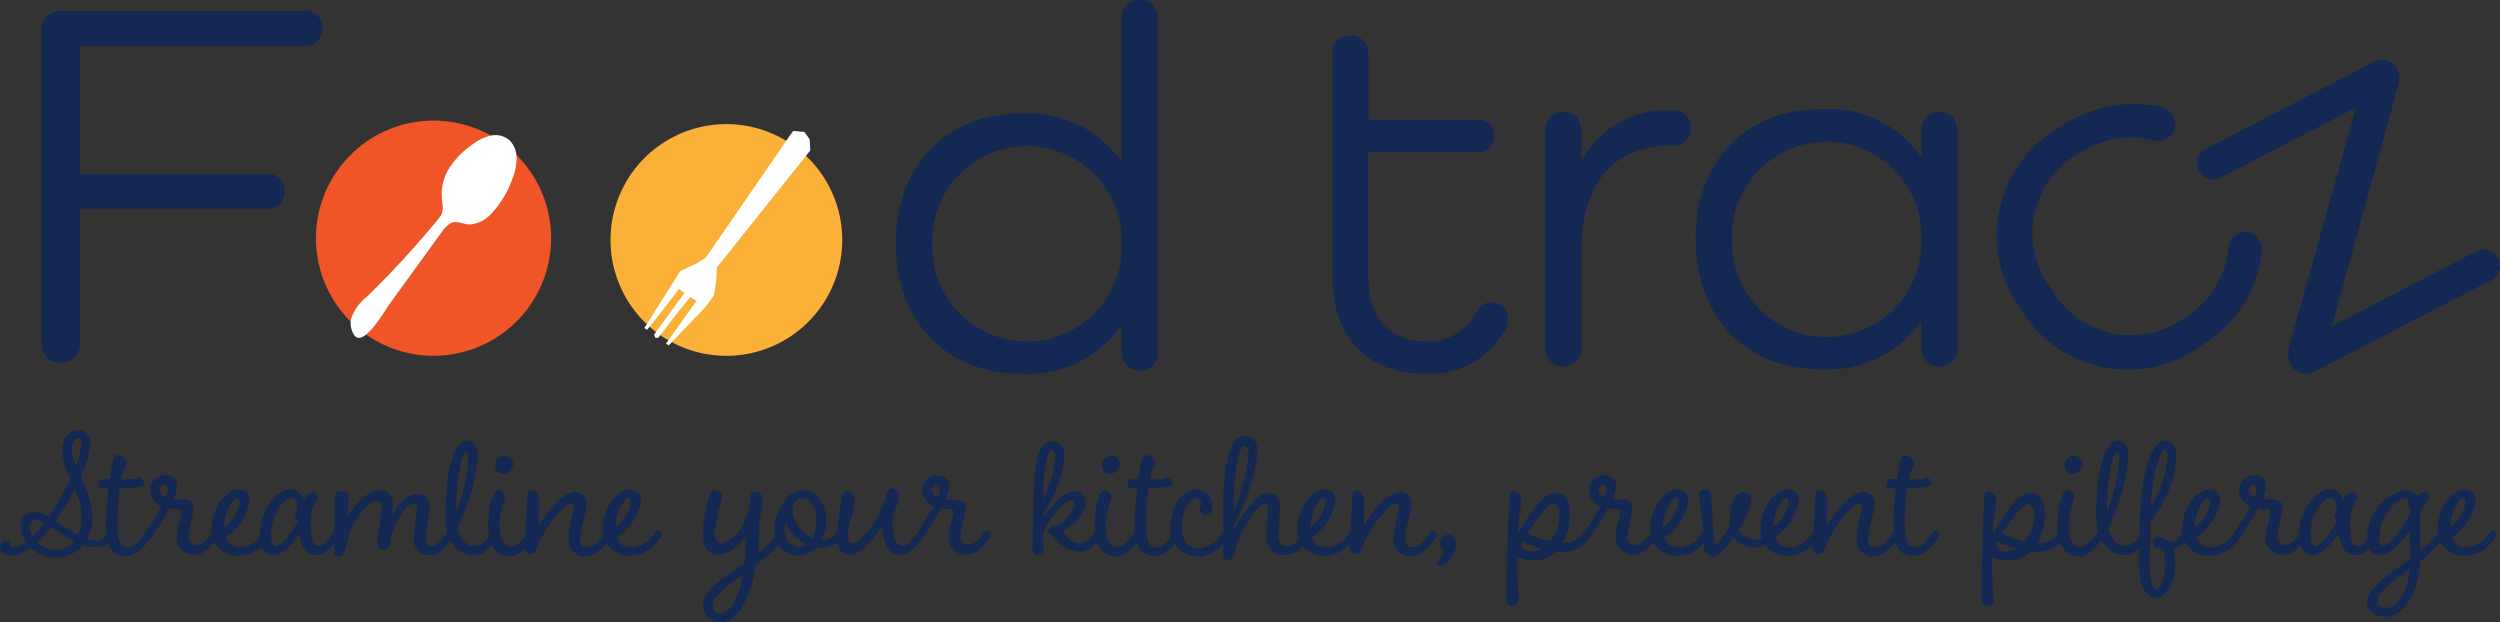<svg id="FTLogo" xmlns="http://www.w3.org/2000/svg" xmlns:xlink="http://www.w3.org/1999/xlink" width="124.169" height="30.904" viewBox="0 0 124.169 30.904">
  <rect x="0" y="0" width="124.169" height="30.904" fill="#333333" stroke="none"/>
  <defs>
    <clipPath id="clip-path">
      <rect id="Rectangle_150" data-name="Rectangle 150" width="124.169" height="30.904" fill="none"/>
    </clipPath>
  </defs>
  <g id="Group_78" data-name="Group 78" clip-path="url(#clip-path)">
    <path id="Path_207" data-name="Path 207" d="M20.061,1.844a.837.837,0,0,1,.931.854.855.855,0,0,1-.829.881.793.793,0,0,1-.1,0H8.924V9.933h9.253a.843.843,0,0,1,.928.749.833.833,0,0,1,0,.127.824.824,0,0,1-.931.854H8.924v6.617a.919.919,0,0,1-.8,1.027.907.907,0,0,1-.16.006c-.594,0-.932-.386-.932-1.03V2.878A.933.933,0,0,1,8.045,1.844Z" transform="translate(-4.964 -1.298)" fill="#132853"/>
    <path id="Path_208" data-name="Path 208" d="M164.446.958V17.446a.839.839,0,0,1-.878.956.856.856,0,0,1-.906-.8.838.838,0,0,1,0-.153V16.232h-.053a5.661,5.661,0,0,1-4.937,2.325c-3.722,0-6.228-2.586-6.228-6.461s2.508-6.461,6.228-6.461a5.66,5.66,0,0,1,4.937,2.326h.053v-7a.846.846,0,0,1,.726-.951A.857.857,0,0,1,163.567,0c.566,0,.879.336.879.956M162.664,12.1a4.706,4.706,0,1,0-9.408,0,4.706,4.706,0,1,0,9.407,0Z" transform="translate(-106.951 0)" fill="#132853"/>
    <path id="Path_209" data-name="Path 209" d="M233.844,20.562a4.267,4.267,0,0,1-4.083,2.22c-2.791,0-4.522-1.81-4.522-4.807V6.943a.851.851,0,0,1,.879-.956.869.869,0,0,1,.906.831.879.879,0,0,1,0,.125v3.23H232.4a.77.77,0,0,1,.872.653.794.794,0,0,1-.872.95H227.02V18c0,2.041,1.059,3.179,2.845,3.179a2.656,2.656,0,0,0,2.559-1.5.79.79,0,0,1,.724-.438.8.8,0,0,1,.8.8c0,.017,0,.033,0,.05a1.157,1.157,0,0,1-.1.466" transform="translate(-159.057 -4.227)" fill="#132853"/>
    <path id="Path_210" data-name="Path 210" d="M268.416,19.552a.814.814,0,0,1-.744.878.861.861,0,0,1-.135,0c-2.919,0-4.548,1.782-4.548,5.4v4.6a.851.851,0,0,1-.879.956.867.867,0,0,1-.9-.956v-10.7a.844.844,0,0,1,.722-.951.834.834,0,0,1,.18-.005c.568,0,.879.336.879.956v1.395h.053a4.735,4.735,0,0,1,4.5-2.429.794.794,0,0,1,.877.7.805.805,0,0,1,0,.152Z" transform="translate(-184.457 -13.201)" fill="#132853"/>
    <path id="Path_211" data-name="Path 211" d="M299.648,19.55v10.7a.839.839,0,0,1-.879.956.856.856,0,0,1-.906-.8.833.833,0,0,1,0-.153V29.033h-.053a5.661,5.661,0,0,1-4.936,2.326c-3.723,0-6.228-2.586-6.228-6.461s2.508-6.462,6.228-6.462a5.659,5.659,0,0,1,4.936,2.326h.053V19.547a.846.846,0,0,1,.9-.956c.566,0,.879.338.879.959m-1.783,5.35a4.706,4.706,0,1,0-9.408,0,4.706,4.706,0,1,0,9.407,0Z" transform="translate(-202.429 -13.019)" fill="#132853"/>
    <path id="Path_212" data-name="Path 212" d="M350.729,24.836a6.2,6.2,0,0,1-3,4.752,6.187,6.187,0,0,1-8.991-1.833,6.172,6.172,0,0,1,1.9-8.975,6.49,6.49,0,0,1,5.14-1.023.813.813,0,0,1,.486.363.794.794,0,0,1-.145,1.113.816.816,0,0,1-.078.053.961.961,0,0,1-.767.1,4.787,4.787,0,0,0-3.754.73,4.546,4.546,0,0,0-1.269,6.642,4.546,4.546,0,0,0,6.6,1.483,4.619,4.619,0,0,0,2.22-3.588.81.81,0,0,1,.377-.555.789.789,0,0,1,1.1.172c.015.021.03.043.043.066a.85.85,0,0,1,.139.5Z" transform="translate(-238.382 -12.431)" fill="#132853"/>
    <path id="Path_213" data-name="Path 213" d="M385.21,19.627a.8.8,0,1,1,.864,1.355.827.827,0,0,1-.129.067l-8.63,4.467a.872.872,0,0,1-1.212-.221.888.888,0,0,1-.064-.108,1.274,1.274,0,0,1-.037-.971l3.3-11.779-6.655,3.444a.784.784,0,0,1-1.148-.308.77.77,0,0,1,.277-1.054.758.758,0,0,1,.134-.062l8.171-4.232a.848.848,0,0,1,1.186.175.823.823,0,0,1,.056.085,1.141,1.141,0,0,1,.025,1L378.094,23.3l7.114-3.681Z" transform="translate(-262.277 -7.101)" fill="#132853"/>
    <path id="Path_214" data-name="Path 214" d="M59.25,20.4a5.84,5.84,0,1,1-5.841,5.841A5.841,5.841,0,0,1,59.25,20.4" transform="translate(-37.717 -14.409)" fill="#ef5527"/>
    <path id="Path_215" data-name="Path 215" d="M108.962,20.982a5.754,5.754,0,1,1-5.754,5.754,5.754,5.754,0,0,1,5.754-5.754" transform="translate(-72.885 -14.817)" fill="#fbb038"/>
    <path id="Path_216" data-name="Path 216" d="M59.28,32.019a2.24,2.24,0,0,1,.764-1.12,47.11,47.11,0,0,0,3.608-3.921c.283-.342.187-.591.152-1a2.443,2.443,0,0,1,.34-1.457,4.012,4.012,0,0,1,1.132-1.18,2.484,2.484,0,0,1,.931-.47,1.077,1.077,0,0,1,.972.237,1.268,1.268,0,0,1,.338.9,2.783,2.783,0,0,1-.2.971A4.832,4.832,0,0,1,66.2,26.805a1.664,1.664,0,0,1-.933.47c-.356.037-.737-.239-1.064-.041a1.586,1.586,0,0,0-.416.438q-1.293,1.78-2.582,3.56c-.228.315-1.356,2.29-1.787,1.488a1.056,1.056,0,0,1-.132-.7Z" transform="translate(-41.858 -16.129)" fill="#fff"/>
    <path id="Path_217" data-name="Path 217" d="M110.147,32.781l1.862-1.949.391-.541.112-.774.039-.621,4.631-5.8-.03-.555-.262-.365-.555-.05-.168.23L112,28.41l-.427.278-.842.39-1.787,2.833.133.092.782-.984.8-1.041.278.187-1.515,2.081.064.155h.146l.943-1.228.651-.8.3.2-1.508,2.113Z" transform="translate(-76.937 -15.623)" fill="#fff"/>
    <path id="Path_218" data-name="Path 218" d="M4.129,78.447a1.741,1.741,0,0,1-1.373.612,1.77,1.77,0,0,1-1.234-.482,1.61,1.61,0,0,1-.947.39c-.334,0-.575-.2-.575-.418a.3.3,0,0,1,.3-.315.223.223,0,0,1,.223.2.123.123,0,0,0,.139.139,1.166,1.166,0,0,0,.631-.269,1.334,1.334,0,0,1-.26-.742.673.673,0,0,1,.64-.752,1.772,1.772,0,0,1,.752.223,12.469,12.469,0,0,0,1.077-1.9,3.611,3.611,0,0,1-.418-1.364c0-.705.408-1.021.789-1.021a.6.6,0,0,1,.622.631,4.849,4.849,0,0,1-.482,1.661,5.074,5.074,0,0,1,.584,1.949,2.471,2.471,0,0,1-.269,1.169,1.216,1.216,0,0,0,.353.056.682.682,0,0,0,.65-.334c.065-.093.111-.158.186-.158a.217.217,0,0,1,.186.185.35.35,0,0,1-.093.214,1.037,1.037,0,0,1-.909.436,1.571,1.571,0,0,1-.566-.111m-1.93-1.1a1.012,1.012,0,0,0-.427-.158c-.157,0-.3.13-.3.371a.936.936,0,0,0,.148.464,7.233,7.233,0,0,0,.575-.677m-.353.956a1.353,1.353,0,0,0,.946.38,1.1,1.1,0,0,0,.891-.418c-.4-.213-.8-.5-1.141-.724a6.23,6.23,0,0,1-.7.761m2.023-.343a2.283,2.283,0,0,0,.195-.993,3.563,3.563,0,0,0-.343-1.317,12.771,12.771,0,0,1-.956,1.6c.371.232.742.51,1.1.714m-.093-3.461a3.719,3.719,0,0,0,.278-1.1c0-.148-.056-.26-.185-.26s-.3.158-.3.547a2.332,2.332,0,0,0,.2.817" transform="translate(0 -51.375)" fill="#132853"/>
    <path id="Path_219" data-name="Path 219" d="M17.035,80.426a17.029,17.029,0,0,1,.139-1.865H16.84c-.139,0-.167-.056-.167-.139s.111-.315.232-.315c.074,0,.195,0,.325.009.046-.325.093-.622.148-.845.056-.26.111-.353.214-.353.176,0,.482.2.482.408,0,.075-.12.251-.195.5l-.083.3h.325a1.369,1.369,0,0,0,.566-.093c.1,0,.26.185.26.306s-.371.213-.826.213h-.4a12.672,12.672,0,0,0-.111,1.819c0,1,.232,1.141.547,1.141s.622-.445.8-.687c.065-.093.111-.158.186-.158a.217.217,0,0,1,.186.186.349.349,0,0,1-.093.213c-.232.325-.622.863-1.225.863-.557,0-.974-.343-.974-1.5" transform="translate(-11.774 -54.319)" fill="#132853"/>
    <path id="Path_220" data-name="Path 220" d="M26.08,83.437c0-.482.232-1.021.232-1.271,0-.139-.056-.167-.232-.167a2.413,2.413,0,0,1-.371-.028,12.665,12.665,0,0,1-.715,1.178c-.13.2-.232.353-.334.353a.159.159,0,0,1-.158-.167c0-.121.056-.2.186-.4.195-.288.445-.7.65-1.076a.842.842,0,0,1-.576-.724.753.753,0,0,1,.724-.807c.38,0,.622.2.622.538a1.9,1.9,0,0,1-.186.65,3.3,3.3,0,0,0,.445.019c.325,0,.548.1.548.334,0,.482-.242,1.114-.242,1.522a.357.357,0,0,0,.371.4c.325,0,.585-.315.761-.556.065-.093.111-.158.185-.158a.217.217,0,0,1,.186.186.35.35,0,0,1-.093.213c-.232.325-.6.8-1.123.8a.837.837,0,0,1-.881-.835m-.538-2.013a1.268,1.268,0,0,0,.1-.427c0-.139-.074-.214-.185-.214s-.214.121-.214.3c0,.148.1.26.3.343" transform="translate(-17.304 -56.728)" fill="#132853"/>
    <path id="Path_221" data-name="Path 221" d="M35.775,84.723c0-1.039.705-1.93,1.3-1.93.427,0,.584.2.584.566A2.7,2.7,0,0,1,36.49,85.15c.056.316.3.51.742.51a1.428,1.428,0,0,0,1.086-.687c.065-.093.111-.157.185-.157a.216.216,0,0,1,.186.185.351.351,0,0,1-.093.214,1.784,1.784,0,0,1-1.457.854,1.271,1.271,0,0,1-1.364-1.345m1.383-1.346c0-.111-.046-.158-.13-.158-.213,0-.631.761-.631,1.429a1.734,1.734,0,0,0,.761-1.271" transform="translate(-25.264 -58.468)" fill="#132853"/>
    <path id="Path_222" data-name="Path 222" d="M47.5,84.929c.065-.093.111-.158.185-.158a.217.217,0,0,1,.186.186.348.348,0,0,1-.093.213C47.547,85.5,47.2,86,46.7,86c-.8,0-.826-1.1-.826-1.1S45.2,86,44.568,86c-.464,0-.677-.483-.677-.909,0-1.429.918-2.357,1.494-2.357a.667.667,0,0,1,.7.52c.009-.019.214-.38.455-.38.158,0,.232.12.232.269,0,.214-.353.39-.353,1.188,0,.64.046,1.215.362,1.215s.547-.371.724-.612m-3.044.083c0,.3.056.529.288.529.278,0,1.03-1.114,1.03-1.225s-.13-.139-.13-.278.112-.223.112-.362c0-.325-.065-.529-.306-.529-.325,0-.993.742-.993,1.865" transform="translate(-30.995 -58.423)" fill="#132853"/>
    <path id="Path_223" data-name="Path 223" d="M60.4,85.241c0-.436.158-1.151.158-1.457,0-.149-.037-.251-.2-.251-.408,0-1.141,1.364-1.141,1.958a.326.326,0,0,1-.353.334c-.176,0-.269-.139-.269-.371s.2-1.345.2-1.707c0-.278-.056-.371-.241-.371-.455,0-1.271,1.188-1.41,1.819s-.176.965-.445.965c-.195,0-.269-.121-.269-.371s.037-1.457.037-2.477c0-.3.121-.408.306-.408.288,0,.39.12.39.371s-.074.9-.083.955c.046-.074.807-1.373,1.624-1.373.557,0,.659.418.659.779a4.167,4.167,0,0,1-.037.445s.538-1.039,1.215-1.039a.585.585,0,0,1,.631.659c0,.427-.157,1.114-.157,1.476,0,.315.1.455.315.455.232,0,.5-.371.678-.612.065-.093.111-.158.185-.158a.217.217,0,0,1,.186.186.35.35,0,0,1-.093.213c-.232.325-.575.826-1.076.826a.774.774,0,0,1-.807-.844" transform="translate(-39.848 -58.512)" fill="#132853"/>
    <path id="Path_224" data-name="Path 224" d="M75.308,78.233c0-2.784.584-3.777,1.049-3.777.371,0,.556.278.556.854a9.991,9.991,0,0,1-.983,3.424c0,.371.278.965.817.965.38,0,.64-.371.816-.612.065-.093.111-.158.186-.158a.217.217,0,0,1,.186.186.35.35,0,0,1-.093.213c-.232.325-.575.826-1.114.826-.705,0-1.42-.594-1.42-1.921m.529-.186a9.172,9.172,0,0,0,.613-2.793c0-.13-.037-.232-.112-.232-.195,0-.5,1.206-.5,3.025" transform="translate(-53.182 -52.58)" fill="#132853"/>
    <path id="Path_225" data-name="Path 225" d="M82.539,80.6c0-.956.213-1.837.464-1.837a.346.346,0,0,1,.362.38,5.2,5.2,0,0,0-.279,1.336c0,.761.269,1.086.548,1.086.325,0,.677-.408.854-.65.065-.093.111-.158.186-.158a.217.217,0,0,1,.185.186.35.35,0,0,1-.093.213c-.232.325-.668.9-1.141.9-.631,0-1.086-.5-1.086-1.457m1.243-3.127a.513.513,0,0,1-.51.473.374.374,0,0,1-.38-.371.473.473,0,0,1,.427-.529.428.428,0,0,1,.464.427" transform="translate(-58.288 -54.408)" fill="#132853"/>
    <path id="Path_226" data-name="Path 226" d="M90.855,85.346c0-.6.25-1.281.25-1.568,0-.139-.046-.185-.148-.185-.371,0-1.327,1.336-1.54,1.893-.167.436-.241.613-.445.613a.284.284,0,0,1-.306-.325c0-.195.12-2.023.12-2.348s.028-.473.232-.473c.232,0,.371.2.371.566s-.028,1.178-.028,1.2c.046-.083.984-1.7,1.856-1.7a.515.515,0,0,1,.529.519c0,.575-.325,1.281-.325,1.8,0,.316.13.417.38.417.325,0,.668-.427.844-.668.065-.093.111-.157.186-.157a.216.216,0,0,1,.185.185.349.349,0,0,1-.093.214c-.232.325-.7.891-1.244.891a.822.822,0,0,1-.826-.872" transform="translate(-62.614 -58.58)" fill="#132853"/>
    <path id="Path_227" data-name="Path 227" d="M101.926,84.723c0-1.039.705-1.93,1.3-1.93.427,0,.584.2.584.566a2.7,2.7,0,0,1-1.169,1.791c.056.316.3.51.742.51a1.428,1.428,0,0,0,1.086-.687c.065-.093.111-.157.185-.157a.216.216,0,0,1,.186.185.351.351,0,0,1-.093.214,1.784,1.784,0,0,1-1.457.854,1.271,1.271,0,0,1-1.364-1.345m1.383-1.346c0-.111-.046-.158-.13-.158-.213,0-.631.761-.631,1.429a1.734,1.734,0,0,0,.761-1.271" transform="translate(-71.979 -58.468)" fill="#132853"/>
    <path id="Path_228" data-name="Path 228" d="M120.866,86.452a10.708,10.708,0,0,0,.093-1.364s-.7.956-1.383.956c-.64,0-.779-.529-.779-1.123a7.528,7.528,0,0,1,.325-1.837c.065-.2.13-.26.26-.26a.4.4,0,0,1,.371.436,8.036,8.036,0,0,0-.371,1.633c0,.38.111.6.353.6a1.913,1.913,0,0,0,1.1-1.03,3.567,3.567,0,0,0,.315-1.225c.009-.223.1-.353.232-.353a.444.444,0,0,1,.4.483c0,.288-.186.779-.186,1.3A10.317,10.317,0,0,1,121.516,86a5.722,5.722,0,0,0,1.012-1c.065-.093.111-.158.185-.158a.217.217,0,0,1,.186.185.35.35,0,0,1-.093.214,6.431,6.431,0,0,1-1.364,1.29c-.278,1.633-.918,2.867-1.707,2.867a.914.914,0,0,1-.946-.826c0-.742,1.03-1.4,2.078-2.116m-.083.557c-.816.594-1.5,1.123-1.5,1.559,0,.288.167.371.418.371.492,0,.881-.826,1.086-1.93" transform="translate(-83.887 -58.49)" fill="#132853"/>
    <path id="Path_229" data-name="Path 229" d="M133,85.718a1.164,1.164,0,0,1-.872.408,1.192,1.192,0,0,1-1.215-1.281,1.84,1.84,0,0,1,.5-1.327.933.933,0,0,1,.909-.631c.761,0,1.169.715,1.169,1.531a2.1,2.1,0,0,1-.242.947h.111a.65.65,0,0,0,.566-.325c.065-.093.111-.158.186-.158a.216.216,0,0,1,.185.185.351.351,0,0,1-.093.214,1.024,1.024,0,0,1-.928.455,2.764,2.764,0,0,1-.278-.019m-.482-.148a2.009,2.009,0,0,1-1.049-1.123,1.937,1.937,0,0,0-.046.427.732.732,0,0,0,.705.817.743.743,0,0,0,.39-.121m.278-.316a1.609,1.609,0,0,0,.195-.8c0-.724-.278-1.169-.659-1.169a.512.512,0,0,0-.51.575,1.564,1.564,0,0,0,.974,1.392" transform="translate(-92.45 -58.535)" fill="#132853"/>
    <path id="Path_230" data-name="Path 230" d="M143.714,84.409c-.362.557-1,1.457-1.605,1.457-.343,0-.65-.26-.65-.789a12.5,12.5,0,0,1,.251-1.967c.046-.288.1-.408.26-.408.185,0,.371.2.371.52s-.334,1.28-.334,1.679c0,.278.084.39.279.39s.854-.659,1.123-1.151a6.709,6.709,0,0,0,.5-1.169c.093-.3.149-.4.288-.4a.4.4,0,0,1,.362.436c0,.288-.334.752-.334,1.169,0,.557.111,1.253.445,1.253.306,0,.575-.371.752-.612.065-.093.111-.158.186-.158a.216.216,0,0,1,.185.186.35.35,0,0,1-.093.213c-.232.325-.6.8-1.1.8-.649,0-.844-.668-.881-1.448" transform="translate(-99.897 -58.312)" fill="#132853"/>
    <path id="Path_231" data-name="Path 231" d="M156.581,83.437c0-.482.232-1.021.232-1.271,0-.139-.056-.167-.232-.167a2.413,2.413,0,0,1-.371-.028,12.668,12.668,0,0,1-.715,1.178c-.13.2-.232.353-.334.353a.159.159,0,0,1-.158-.167c0-.121.056-.2.186-.4.195-.288.445-.7.649-1.076a.842.842,0,0,1-.575-.724.753.753,0,0,1,.724-.807c.38,0,.622.2.622.538a1.9,1.9,0,0,1-.186.65,3.3,3.3,0,0,0,.445.019c.325,0,.548.1.548.334,0,.482-.242,1.114-.242,1.522a.357.357,0,0,0,.371.4c.325,0,.585-.315.761-.556.065-.093.111-.158.186-.158a.217.217,0,0,1,.186.186.35.35,0,0,1-.093.213c-.232.325-.6.8-1.123.8a.837.837,0,0,1-.881-.835m-.538-2.013a1.268,1.268,0,0,0,.1-.427c0-.139-.074-.214-.185-.214s-.214.121-.214.3c0,.148.1.26.3.343" transform="translate(-109.462 -56.728)" fill="#132853"/>
    <path id="Path_232" data-name="Path 232" d="M175.585,79.328c-.186-.065-.269-.13-.269-.269,0-.158.158-.242.334-.242a1.576,1.576,0,0,0,.974-1.132.146.146,0,0,0-.158-.157c-.38,0-1.021.891-1.243,1.28a1.632,1.632,0,0,0-.176.77c0,.158.028.306.028.39a.305.305,0,0,1-.334.279c-.167,0-.223-.1-.223-.343s.074-1.522.074-2.375c0-2.153.316-2.914.91-2.914.38,0,.622.288.622.761a5.955,5.955,0,0,1-1.04,2.756l-.028.306c.037-.065.807-1.346,1.568-1.346a.522.522,0,0,1,.538.576c0,.64-.8,1.253-1.16,1.419,0,0,.371.575.863.575a.849.849,0,0,0,.7-.464c.065-.093.111-.157.186-.157a.217.217,0,0,1,.185.185.35.35,0,0,1-.093.214,1.176,1.176,0,0,1-1.021.659,1.655,1.655,0,0,1-1.234-.77m-.529-1.837a6.041,6.041,0,0,0,.6-2.153c0-.157-.074-.278-.177-.278-.408,0-.427,2.245-.427,2.431" transform="translate(-123.243 -52.692)" fill="#132853"/>
    <path id="Path_233" data-name="Path 233" d="M185.063,80.6c0-.956.213-1.837.464-1.837a.346.346,0,0,1,.362.38,5.209,5.209,0,0,0-.278,1.336c0,.761.269,1.086.547,1.086.325,0,.677-.408.854-.65.065-.093.111-.158.185-.158a.217.217,0,0,1,.186.186.35.35,0,0,1-.093.213c-.232.325-.668.9-1.141.9-.631,0-1.086-.5-1.086-1.457m1.244-3.127a.514.514,0,0,1-.51.473.374.374,0,0,1-.38-.371.473.473,0,0,1,.426-.529.429.429,0,0,1,.465.427" transform="translate(-130.69 -54.408)" fill="#132853"/>
    <path id="Path_234" data-name="Path 234" d="M190.92,80.426a16.975,16.975,0,0,1,.14-1.865h-.334c-.139,0-.167-.056-.167-.139s.111-.315.232-.315c.074,0,.195,0,.325.009.046-.325.093-.622.149-.845.056-.26.111-.353.214-.353.176,0,.482.2.482.408,0,.075-.12.251-.195.5l-.083.3h.325a1.371,1.371,0,0,0,.566-.093c.1,0,.26.185.26.306s-.371.213-.826.213h-.4a12.632,12.632,0,0,0-.111,1.819c0,1,.232,1.141.547,1.141s.622-.445.8-.687c.065-.093.111-.158.186-.158a.217.217,0,0,1,.185.186.349.349,0,0,1-.093.213c-.232.325-.622.863-1.225.863-.557,0-.975-.343-.975-1.5" transform="translate(-134.57 -54.319)" fill="#132853"/>
    <path id="Path_235" data-name="Path 235" d="M200.435,84.974c.065-.093.112-.158.186-.158a.217.217,0,0,1,.186.186.349.349,0,0,1-.093.213,1.805,1.805,0,0,1-1.476.9,1.359,1.359,0,0,1-1.355-1.4c0-1.16.566-1.921,1.29-1.921a.753.753,0,0,1,.77.826c0,.26-.13.418-.325.418a.287.287,0,0,1-.3-.251c0-.13.093-.186.093-.3a.257.257,0,0,0-.251-.269c-.279,0-.724.557-.724,1.494,0,.668.353.984.9.984a1.41,1.41,0,0,0,1.095-.724" transform="translate(-139.743 -58.468)" fill="#132853"/>
    <path id="Path_236" data-name="Path 236" d="M208.908,78.741c0-.427.074-1.206.074-1.42,0-.186-.037-.259-.176-.259-.38,0-1.262,1.466-1.392,2.134-.111.585-.213.65-.417.65-.148,0-.232-.139-.232-.362,0-.056-.009-.956-.009-1.782,0-1.818.14-4.036,1.077-4.036.362,0,.641.26.641.826a10.542,10.542,0,0,1-1.178,3.6l-.019.362c.037-.093.918-1.93,1.7-1.93.418,0,.594.232.594.659,0,.576-.074,1.077-.074,1.429,0,.315.121.529.4.529.4,0,.659-.371.835-.613.065-.093.112-.157.186-.157a.216.216,0,0,1,.186.185.35.35,0,0,1-.093.214,1.529,1.529,0,0,1-1.206.826.818.818,0,0,1-.891-.854m-1.642-1.29a9.42,9.42,0,0,0,.752-2.96c0-.2-.074-.315-.2-.315-.371,0-.547,1.865-.547,3.275" transform="translate(-146.009 -52.022)" fill="#132853"/>
    <path id="Path_237" data-name="Path 237" d="M219.355,84.723c0-1.039.705-1.93,1.3-1.93.427,0,.585.2.585.566a2.7,2.7,0,0,1-1.169,1.791c.056.316.3.51.742.51a1.428,1.428,0,0,0,1.086-.687c.065-.093.111-.157.185-.157a.217.217,0,0,1,.186.185.349.349,0,0,1-.093.214,1.782,1.782,0,0,1-1.456.854,1.271,1.271,0,0,1-1.364-1.345m1.383-1.346c0-.111-.046-.158-.13-.158-.213,0-.631.761-.631,1.429a1.734,1.734,0,0,0,.761-1.271" transform="translate(-154.906 -58.468)" fill="#132853"/>
    <path id="Path_238" data-name="Path 238" d="M230.323,85.346c0-.6.251-1.281.251-1.568,0-.139-.046-.185-.148-.185-.371,0-1.327,1.336-1.54,1.893-.167.436-.242.613-.446.613a.284.284,0,0,1-.306-.325c0-.195.121-2.023.121-2.348s.028-.473.232-.473c.231,0,.371.2.371.566s-.028,1.178-.028,1.2c.046-.083.984-1.7,1.855-1.7a.515.515,0,0,1,.529.519c0,.575-.325,1.281-.325,1.8,0,.316.13.417.381.417.325,0,.668-.427.844-.668.065-.093.112-.157.186-.157a.216.216,0,0,1,.185.185.348.348,0,0,1-.093.214c-.232.325-.7.891-1.243.891a.823.823,0,0,1-.826-.872" transform="translate(-161.105 -58.58)" fill="#132853"/>
    <path id="Path_239" data-name="Path 239" d="M243.924,90.915c0,.408-.51,1.058-.761,1.058-.139,0-.158-.093-.158-.186s.269-.241.269-.52c0-.176-.148-.269-.148-.427a.424.424,0,0,1,.408-.436c.269,0,.39.157.39.51" transform="translate(-171.609 -63.843)" fill="#132853"/>
    <path id="Path_240" data-name="Path 240" d="M257.106,86.088a1.537,1.537,0,0,1-1.058.436,1.842,1.842,0,0,1-.872-.185c0,1.54.093,1.772.093,2.088a.341.341,0,0,1-.362.362c-.2,0-.251-.148-.251-.566,0-.576.037-2.125.074-3.257.028-.854.074-1.494.074-1.577,0-.2.074-.278.186-.278.185,0,.4.139.4.325a8.076,8.076,0,0,1-.1.928,6.186,6.186,0,0,0-.047.854c.223-.51,1.2-2.06,1.8-2.06s.77.547.77,1.012a3.036,3.036,0,0,1-.371,1.485h.083a1.215,1.215,0,0,0,.956-.455c.065-.093.112-.158.186-.158a.217.217,0,0,1,.185.186.351.351,0,0,1-.093.213,1.605,1.605,0,0,1-1.253.668c-.139,0-.269-.009-.4-.019m-.705-.148a5.122,5.122,0,0,1-.974-.381.527.527,0,0,0-.028.167c.009.186.148.353.51.353a.969.969,0,0,0,.492-.139m.427-.371a2.128,2.128,0,0,0,.455-1.336c0-.288-.083-.511-.306-.511-.343,0-1.262,1.373-1.262,1.448a3.2,3.2,0,0,0,1.113.4" transform="translate(-179.836 -58.691)" fill="#132853"/>
    <path id="Path_241" data-name="Path 241" d="M269.307,83.437c0-.482.232-1.021.232-1.271,0-.139-.055-.167-.232-.167a2.421,2.421,0,0,1-.372-.028,12.679,12.679,0,0,1-.714,1.178c-.13.2-.232.353-.334.353a.159.159,0,0,1-.158-.167c0-.121.056-.2.186-.4.195-.288.445-.7.649-1.076a.842.842,0,0,1-.575-.724.753.753,0,0,1,.724-.807c.381,0,.622.2.622.538a1.9,1.9,0,0,1-.185.65,3.3,3.3,0,0,0,.445.019c.325,0,.547.1.547.334,0,.482-.241,1.114-.241,1.522a.357.357,0,0,0,.371.4c.325,0,.585-.315.761-.556.065-.093.111-.158.186-.158a.217.217,0,0,1,.186.186.349.349,0,0,1-.093.213c-.232.325-.6.8-1.123.8a.837.837,0,0,1-.881-.835m-.539-2.013a1.269,1.269,0,0,0,.1-.427c0-.139-.074-.214-.186-.214s-.213.121-.213.3c0,.148.1.26.3.343" transform="translate(-189.068 -56.728)" fill="#132853"/>
    <path id="Path_242" data-name="Path 242" d="M279,84.723c0-1.039.705-1.93,1.3-1.93.427,0,.585.2.585.566a2.7,2.7,0,0,1-1.169,1.791c.056.316.3.51.742.51a1.429,1.429,0,0,0,1.086-.687c.065-.093.111-.157.185-.157a.217.217,0,0,1,.186.185.349.349,0,0,1-.093.214,1.782,1.782,0,0,1-1.456.854A1.271,1.271,0,0,1,279,84.723m1.383-1.346c0-.111-.046-.158-.13-.158-.213,0-.631.761-.631,1.429a1.734,1.734,0,0,0,.761-1.271" transform="translate(-197.028 -58.468)" fill="#132853"/>
    <path id="Path_243" data-name="Path 243" d="M288.917,85.124c-.149.251-.752.937-.974.937a.48.48,0,0,1-.483-.492,21.209,21.209,0,0,0-.251-2.44c0-.241.065-.4.316-.4.2,0,.3.139.3.519,0,.306.167,2.273.167,2.273a3.364,3.364,0,0,0,.733-.993c0-.993.25-1.67.649-1.67.316,0,.445.158.445.4a4.2,4.2,0,0,1-.65,1.485,1.037,1.037,0,0,0,.854.482.579.579,0,0,0,.519-.3c.065-.093.112-.158.185-.158a.217.217,0,0,1,.186.186.35.35,0,0,1-.093.213.934.934,0,0,1-.789.455,1.5,1.5,0,0,1-1.113-.5" transform="translate(-202.824 -58.423)" fill="#132853"/>
    <path id="Path_244" data-name="Path 244" d="M297.63,84.723c0-1.039.705-1.93,1.3-1.93.427,0,.585.2.585.566a2.7,2.7,0,0,1-1.169,1.791c.056.316.3.51.742.51a1.428,1.428,0,0,0,1.086-.687c.065-.093.111-.157.185-.157a.217.217,0,0,1,.186.185.349.349,0,0,1-.093.214,1.782,1.782,0,0,1-1.456.854,1.271,1.271,0,0,1-1.364-1.345m1.383-1.346c0-.111-.046-.158-.13-.158-.213,0-.631.761-.631,1.429a1.735,1.735,0,0,0,.761-1.271" transform="translate(-210.184 -58.468)" fill="#132853"/>
    <path id="Path_245" data-name="Path 245" d="M308.6,85.346c0-.6.251-1.281.251-1.568,0-.139-.047-.185-.148-.185-.371,0-1.327,1.336-1.54,1.893-.167.436-.241.613-.445.613a.284.284,0,0,1-.306-.325c0-.195.12-2.023.12-2.348s.028-.473.232-.473c.232,0,.371.2.371.566s-.028,1.178-.028,1.2c.046-.083.984-1.7,1.856-1.7a.515.515,0,0,1,.529.519c0,.575-.325,1.281-.325,1.8,0,.316.13.417.38.417.325,0,.668-.427.844-.668.065-.093.112-.157.186-.157a.216.216,0,0,1,.185.185.349.349,0,0,1-.092.214c-.232.325-.7.891-1.244.891a.823.823,0,0,1-.826-.872" transform="translate(-216.383 -58.58)" fill="#132853"/>
    <path id="Path_246" data-name="Path 246" d="M319.178,80.426a16.978,16.978,0,0,1,.14-1.865h-.334c-.139,0-.167-.056-.167-.139s.112-.315.232-.315c.074,0,.195,0,.325.009.046-.325.093-.622.149-.845.055-.26.111-.353.214-.353.176,0,.482.2.482.408,0,.075-.12.251-.195.5l-.083.3h.325a1.371,1.371,0,0,0,.566-.093c.1,0,.26.185.26.306s-.371.213-.826.213h-.4a12.627,12.627,0,0,0-.111,1.819c0,1,.232,1.141.547,1.141s.622-.445.8-.687c.065-.093.111-.158.186-.158a.217.217,0,0,1,.185.186.349.349,0,0,1-.093.213c-.232.325-.622.863-1.225.863-.557,0-.975-.343-.975-1.5" transform="translate(-225.145 -54.319)" fill="#132853"/>
    <path id="Path_247" data-name="Path 247" d="M337.4,86.088a1.537,1.537,0,0,1-1.058.436,1.842,1.842,0,0,1-.872-.185c0,1.54.093,1.772.093,2.088a.341.341,0,0,1-.362.362c-.2,0-.251-.148-.251-.566,0-.576.037-2.125.074-3.257.028-.854.074-1.494.074-1.577,0-.2.074-.278.186-.278.185,0,.4.139.4.325a8.094,8.094,0,0,1-.1.928,6.183,6.183,0,0,0-.047.854c.223-.51,1.2-2.06,1.8-2.06s.77.547.77,1.012a3.037,3.037,0,0,1-.371,1.485h.083a1.215,1.215,0,0,0,.956-.455c.065-.093.112-.158.186-.158a.217.217,0,0,1,.185.186.351.351,0,0,1-.093.213,1.606,1.606,0,0,1-1.253.668c-.139,0-.269-.009-.4-.019m-.705-.148a5.121,5.121,0,0,1-.974-.381.527.527,0,0,0-.028.167c.009.186.148.353.51.353a.968.968,0,0,0,.492-.139m.427-.371a2.128,2.128,0,0,0,.455-1.336c0-.288-.083-.511-.306-.511-.343,0-1.262,1.373-1.262,1.448a3.2,3.2,0,0,0,1.113.4" transform="translate(-236.539 -58.691)" fill="#132853"/>
    <path id="Path_248" data-name="Path 248" d="M347.835,80.6c0-.956.213-1.837.464-1.837a.346.346,0,0,1,.362.38,5.209,5.209,0,0,0-.278,1.336c0,.761.269,1.086.547,1.086.325,0,.677-.408.853-.65.065-.093.111-.158.186-.158a.217.217,0,0,1,.186.186.35.35,0,0,1-.093.213c-.232.325-.668.9-1.141.9-.631,0-1.086-.5-1.086-1.457m1.243-3.127a.513.513,0,0,1-.51.473.374.374,0,0,1-.381-.371.473.473,0,0,1,.427-.529.428.428,0,0,1,.464.427" transform="translate(-245.638 -54.408)" fill="#132853"/>
    <path id="Path_249" data-name="Path 249" d="M354.371,78.233c0-2.784.585-3.777,1.048-3.777.371,0,.557.278.557.854a9.989,9.989,0,0,1-.984,3.424c0,.371.278.965.816.965.381,0,.64-.371.816-.612.065-.093.112-.158.185-.158a.217.217,0,0,1,.186.186.349.349,0,0,1-.093.213c-.232.325-.575.826-1.113.826-.705,0-1.42-.594-1.42-1.921m.529-.186a9.172,9.172,0,0,0,.613-2.793c0-.13-.037-.232-.112-.232-.195,0-.5,1.206-.5,3.025" transform="translate(-250.254 -52.58)" fill="#132853"/>
    <path id="Path_250" data-name="Path 250" d="M362.321,79.585a.278.278,0,0,1,.278-.3c.251,0,.38.269.613.269.213,0,.371-.186.548-.427.065-.093.111-.158.185-.158a.217.217,0,0,1,.186.186.35.35,0,0,1-.093.213,1.122,1.122,0,0,1-.724.538,2.894,2.894,0,0,1,.111.631c0,1.067-.464,1.782-.937,1.782-.52,0-.854-.538-.854-1.531,0-.854,0-1.912.046-2.728.1-1.884.51-3.545,1.253-3.545.38,0,.547.306.547.928a5.965,5.965,0,0,1-1.29,3.1c0,.594-.037,1.271-.037,2.106,0,.965.167,1.225.371,1.225s.39-.566.39-1.364c0-.4-.037-.649-.279-.649-.2,0-.316-.1-.316-.278m-.121-1.773a5.324,5.324,0,0,0,.844-2.579c0-.167-.056-.242-.148-.242-.232,0-.622,1.364-.7,2.821" transform="translate(-255.383 -52.625)" fill="#132853"/>
    <path id="Path_251" data-name="Path 251" d="M368.9,84.723c0-1.039.705-1.93,1.3-1.93.427,0,.585.2.585.566a2.7,2.7,0,0,1-1.169,1.791c.056.316.3.51.742.51a1.428,1.428,0,0,0,1.086-.687c.065-.093.111-.157.185-.157a.217.217,0,0,1,.186.185.349.349,0,0,1-.093.214,1.782,1.782,0,0,1-1.456.854,1.271,1.271,0,0,1-1.364-1.345m1.383-1.346c0-.111-.046-.158-.13-.158-.213,0-.631.761-.631,1.429a1.734,1.734,0,0,0,.761-1.271" transform="translate(-260.511 -58.468)" fill="#132853"/>
    <path id="Path_252" data-name="Path 252" d="M379.189,83.437c0-.482.232-1.021.232-1.271,0-.139-.055-.167-.232-.167a2.421,2.421,0,0,1-.372-.028,12.666,12.666,0,0,1-.714,1.178c-.13.2-.232.353-.334.353a.159.159,0,0,1-.158-.167c0-.121.056-.2.186-.4.2-.288.445-.7.649-1.076a.842.842,0,0,1-.575-.724.753.753,0,0,1,.724-.807c.381,0,.622.2.622.538a1.9,1.9,0,0,1-.185.65,3.3,3.3,0,0,0,.445.019c.325,0,.547.1.547.334,0,.482-.241,1.114-.241,1.522a.357.357,0,0,0,.371.4c.325,0,.585-.315.761-.556.065-.093.111-.158.185-.158a.217.217,0,0,1,.186.186.349.349,0,0,1-.093.213c-.232.325-.6.8-1.123.8a.837.837,0,0,1-.881-.835m-.539-2.013a1.269,1.269,0,0,0,.1-.427c0-.139-.074-.214-.186-.214s-.213.121-.213.3c0,.148.1.26.3.343" transform="translate(-266.665 -56.728)" fill="#132853"/>
    <path id="Path_253" data-name="Path 253" d="M392.24,84.929c.065-.093.111-.158.186-.158a.217.217,0,0,1,.185.186.349.349,0,0,1-.093.213c-.232.325-.575.826-1.076.826-.8,0-.826-1.1-.826-1.1s-.677,1.1-1.309,1.1c-.464,0-.677-.483-.677-.909,0-1.429.918-2.357,1.494-2.357a.667.667,0,0,1,.7.52c.009-.019.214-.38.455-.38.158,0,.232.12.232.269,0,.214-.352.39-.352,1.188,0,.64.046,1.215.362,1.215s.548-.371.724-.612m-3.044.083c0,.3.056.529.288.529.278,0,1.03-1.114,1.03-1.225s-.13-.139-.13-.278.111-.223.111-.362c0-.325-.065-.529-.306-.529-.325,0-.993.742-.993,1.865" transform="translate(-274.448 -58.423)" fill="#132853"/>
    <path id="Path_254" data-name="Path 254" d="M402.759,86.37c-.093,1.7-.881,2.747-1.707,2.747-.585,0-.928-.325-.928-.742,0-.705,1.271-1.494,2.153-2.125,0-1.438-.065-1.373-.065-1.373s-.714,1.178-1.429,1.178a.66.66,0,0,1-.64-.742,2.452,2.452,0,0,1,1.828-2.487.806.806,0,0,1,.678.3s.167-.214.306-.214a.286.286,0,0,1,.259.26c0,.176-.454.566-.454.965,0,.195.009.937.009,1.744a6.217,6.217,0,0,0,.863-.881c.065-.093.111-.157.185-.157a.216.216,0,0,1,.186.185.351.351,0,0,1-.093.214,6.046,6.046,0,0,1-1.151,1.132m-.5.371c-.742.529-1.624,1.151-1.624,1.605,0,.214.176.334.436.334.538,0,1.077-.705,1.188-1.939m-1.531-1.54c0,.186.056.38.195.38.418,0,1.364-1.383,1.364-1.754,0-.139-.121-.232-.121-.445,0-.093-.009-.158-.12-.158-.547,0-1.318,1.067-1.318,1.976" transform="translate(-282.564 -58.49)" fill="#132853"/>
    <path id="Path_255" data-name="Path 255" d="M412.091,84.723c0-1.039.705-1.93,1.3-1.93.427,0,.585.2.585.566a2.7,2.7,0,0,1-1.169,1.791c.056.316.3.51.742.51a1.428,1.428,0,0,0,1.086-.687c.065-.093.111-.157.185-.157A.217.217,0,0,1,415,85a.349.349,0,0,1-.093.214,1.782,1.782,0,0,1-1.456.854,1.271,1.271,0,0,1-1.364-1.345m1.383-1.346c0-.111-.046-.158-.13-.158-.213,0-.631.761-.631,1.429a1.734,1.734,0,0,0,.761-1.271" transform="translate(-291.015 -58.468)" fill="#132853"/>
  </g>
</svg>
